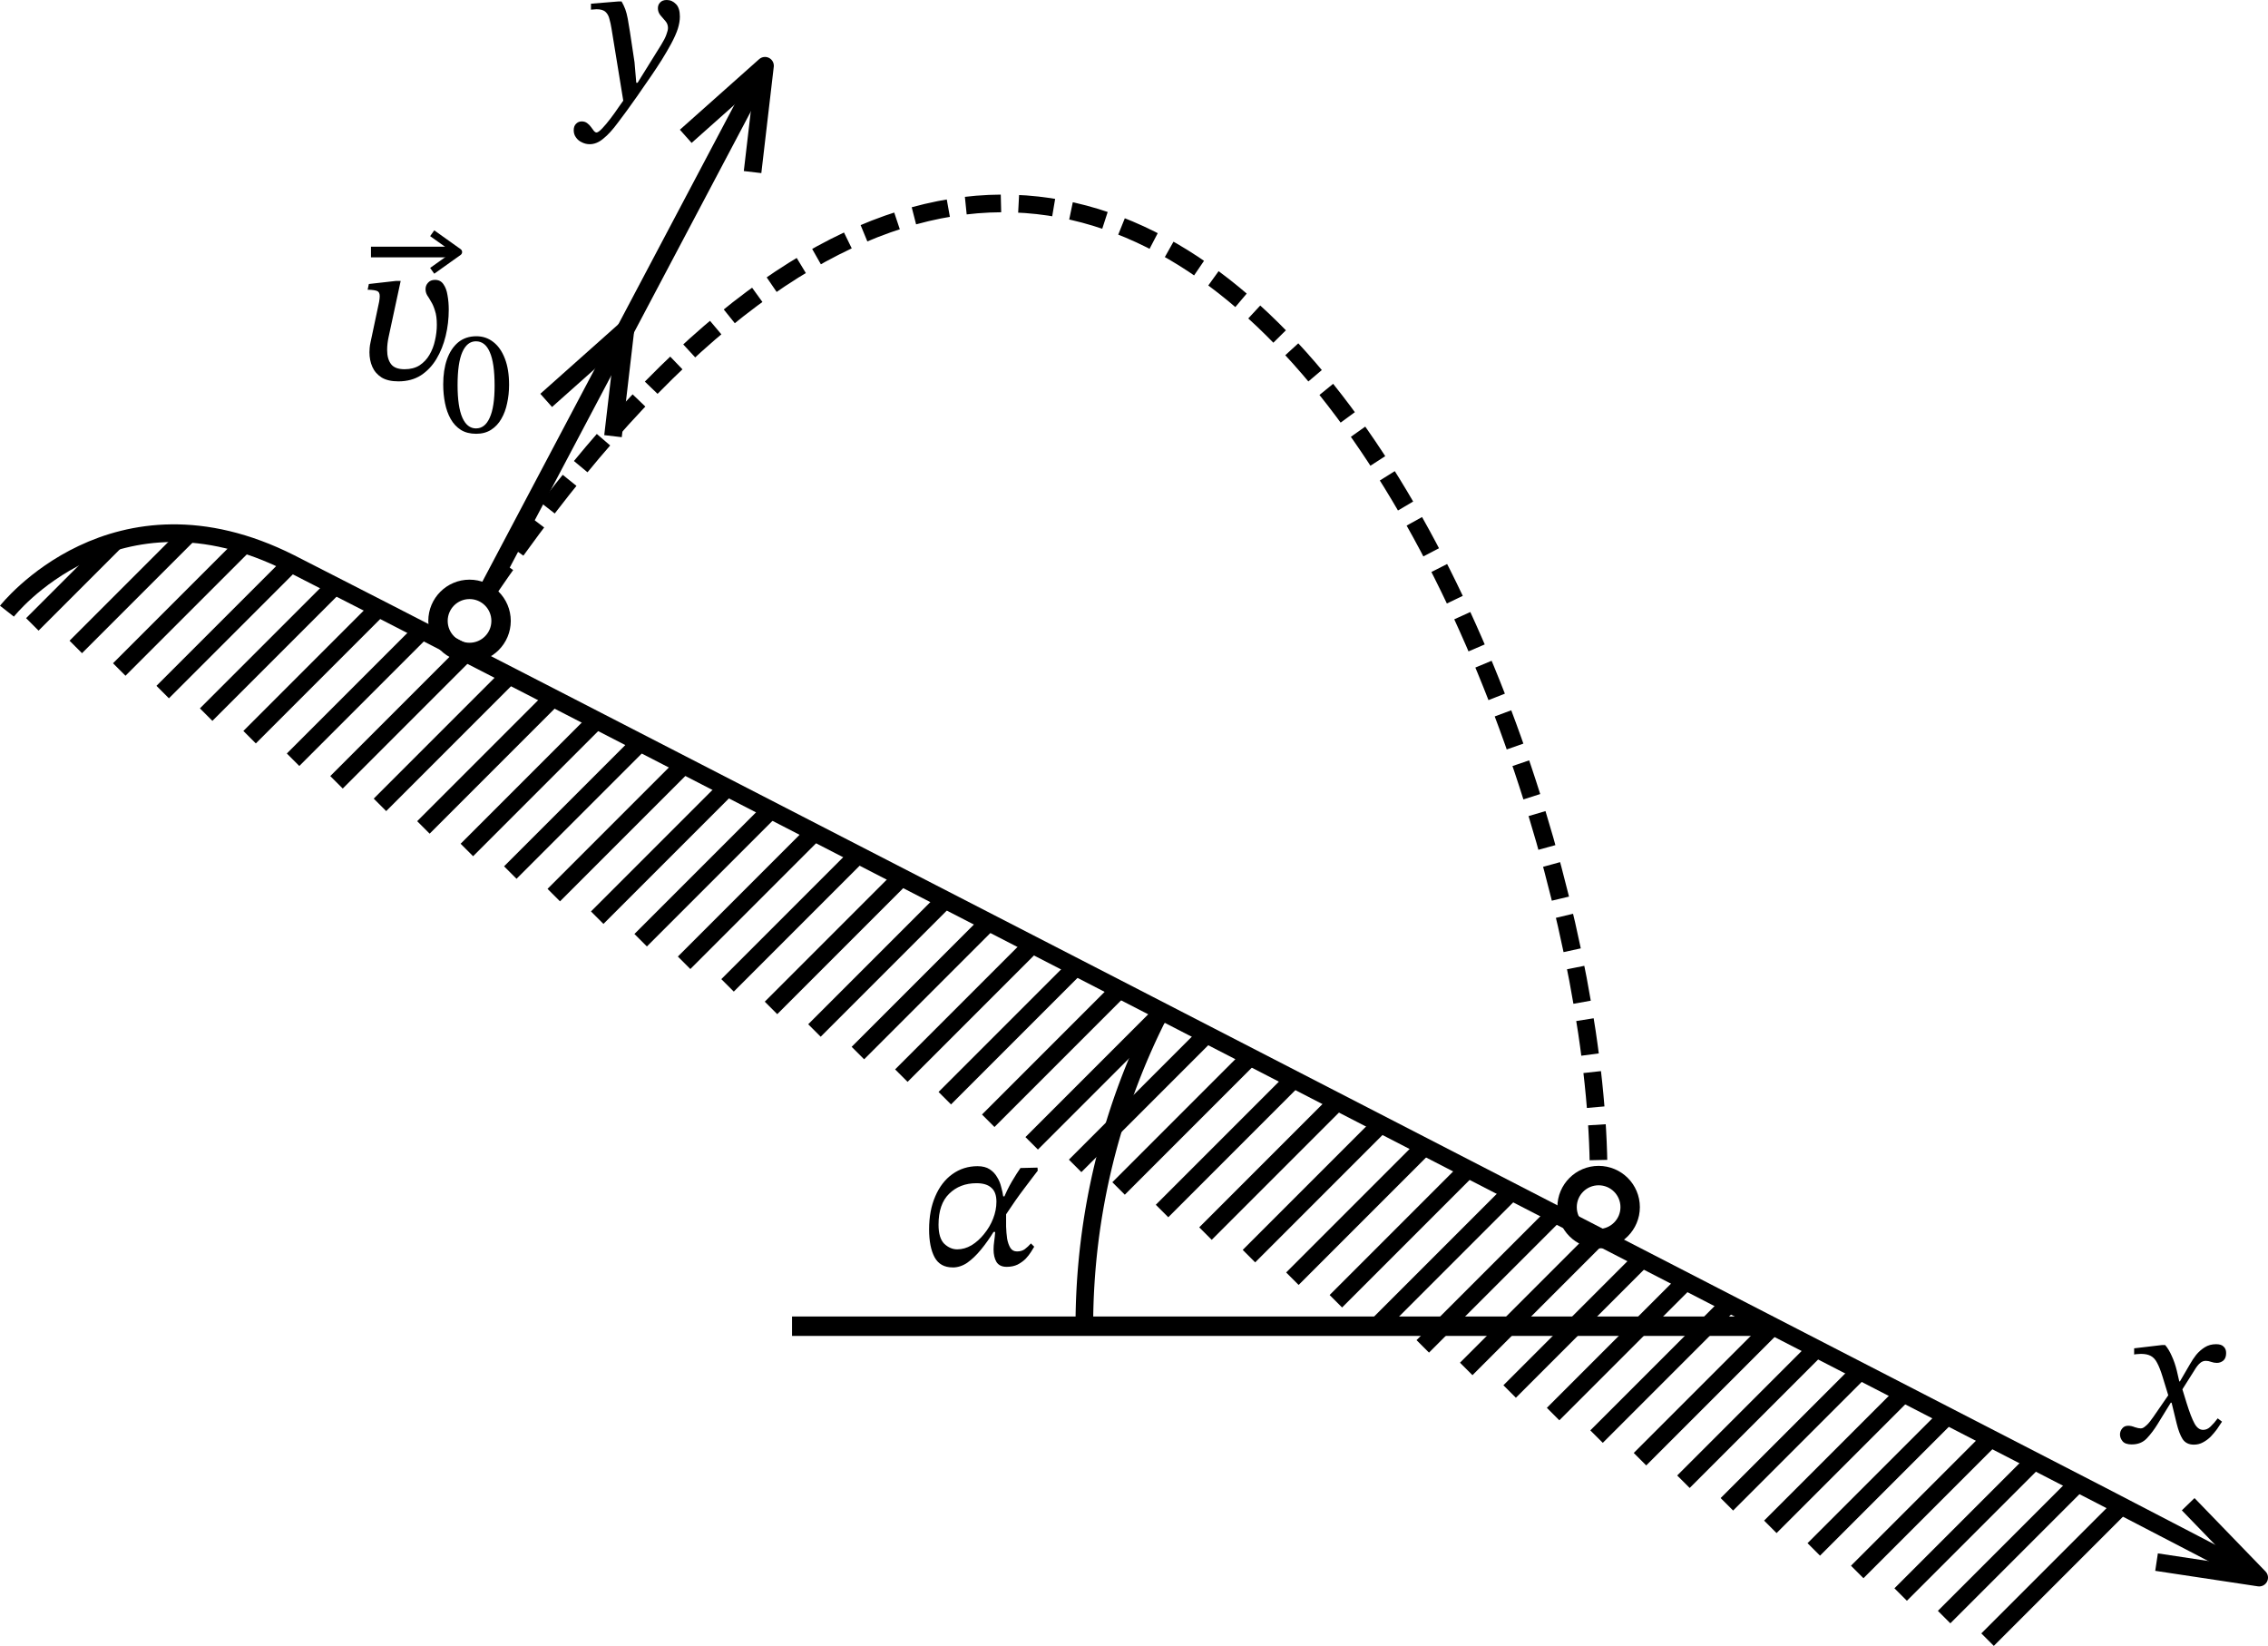 <?xml version="1.0" encoding="UTF-8" standalone="no"?>
<!-- Created with Inkscape (http://www.inkscape.org/) -->

<svg
   width="128.569mm"
   height="93.28mm"
   viewBox="0 0 128.569 93.28"
   version="1.1"
   id="svg1"
   inkscape:version="1.4.2 (ebf0e940, 2025-05-08)"
   sodipodi:docname="1455t.svg"
   xml:space="preserve"
   xmlns:inkscape="http://www.inkscape.org/namespaces/inkscape"
   xmlns:sodipodi="http://sodipodi.sourceforge.net/DTD/sodipodi-0.dtd"
   xmlns="http://www.w3.org/2000/svg"
   xmlns:svg="http://www.w3.org/2000/svg"><sodipodi:namedview
     id="namedview1"
     pagecolor="#ffffff"
     bordercolor="#000000"
     borderopacity="0.25"
     inkscape:showpageshadow="2"
     inkscape:pageopacity="0.0"
     inkscape:pagecheckerboard="0"
     inkscape:deskcolor="#d1d1d1"
     inkscape:document-units="mm"
     inkscape:zoom="1.0423303"
     inkscape:cx="251.83956"
     inkscape:cy="238.88781"
     inkscape:current-layer="layer1" /><defs
     id="defs1" /><g
     inkscape:label="Layer 1"
     inkscape:groupmode="layer"
     id="layer1"
     transform="translate(-52.149,-1.258)"><g
       id="g2"><path
         style="opacity:1;fill:none;fill-rule:evenodd;stroke:#000000;stroke-width:1;stroke-linejoin:round;paint-order:fill markers stroke"
         d="m 180.218,90.672 c 0,0 -6.896,-3.595 -8.94,-4.649 C 154.187,77.215 73.894,35.839 68.597,33.171 58.618,28.145 52.543,35.898 52.543,35.898"
         id="path1"
         sodipodi:nodetypes="cssc" /><path
         style="fill:none;stroke:#000000;stroke-width:1"
         d="m 58.681,31.947 -4.699,4.699 m 2.463,1.279 6.418,-6.418 m 3.138,0.604 -7.092,7.092 m 2.463,1.279 7.282,-7.282 m 2.478,1.264 -7.296,7.296 m 2.463,1.279 7.307,-7.307 m 2.473,1.269 -7.316,7.316 m 2.463,1.279 7.325,-7.325 m 2.471,1.27 -7.333,7.333 m 2.463,1.279 7.341,-7.341 m 2.471,1.271 -7.349,7.349 m 2.463,1.279 7.357,-7.357 m 2.471,1.271 -7.364,7.364 m 2.463,1.279 7.372,-7.372 m 2.47,1.271 -7.379,7.379 m 2.463,1.279 7.386,-7.386 m 2.47,1.272 -7.393,7.393 m 2.463,1.279 7.4,-7.4 m 2.47,1.272 -7.407,7.407 m 2.463,1.279 7.414,-7.414 m 2.47,1.272 -7.421,7.421 m 2.463,1.279 7.428,-7.428 m 2.47,1.272 -7.435,7.435 m 2.463,1.279 7.441,-7.441 m 2.47,1.272 -7.448,7.448 m 2.463,1.279 7.455,-7.455 m 2.47,1.272 -7.461,7.461 m 2.463,1.279 7.468,-7.468 m 2.47,1.272 -7.474,7.474 m 2.463,1.279 7.481,-7.481 m 2.47,1.272 -7.487,7.487 m 2.463,1.279 7.494,-7.494 m 2.47,1.272 -7.5,7.5 m 2.463,1.279 7.506,-7.506 m 2.469,1.272 -7.513,7.513 m 2.463,1.279 7.519,-7.519 m 2.469,1.272 -7.525,7.525 m 2.463,1.279 7.532,-7.532 m 2.469,1.272 -7.538,7.538 m 2.463,1.279 7.544,-7.544 m 2.469,1.272 -7.55,7.55 m 2.463,1.279 7.557,-7.557 m 2.469,1.272 -7.563,7.563 m 2.463,1.279 7.569,-7.569 m 2.469,1.272 -7.575,7.575 m 2.463,1.279 7.581,-7.581"
         id="path2" /></g><circle
       style="font-variation-settings:normal;opacity:1;fill:none;fill-opacity:1;fill-rule:evenodd;stroke:#000000;stroke-width:1.1;stroke-linecap:butt;stroke-linejoin:miter;stroke-miterlimit:4;stroke-dasharray:none;stroke-dashoffset:0;stroke-opacity:1;stop-color:#000000;stop-opacity:1"
       id="path3"
       cx="78.766"
       cy="36.449"
       r="1.788" /><circle
       style="font-variation-settings:normal;fill:none;fill-opacity:1;fill-rule:evenodd;stroke:#000000;stroke-width:1.1;stroke-linecap:butt;stroke-linejoin:miter;stroke-miterlimit:4;stroke-dasharray:none;stroke-dashoffset:0;stroke-opacity:1;stop-color:#000000"
       id="path3-4"
       cx="142.772"
       cy="69.674"
       r="1.788" /><path
       style="opacity:1;fill:none;fill-rule:evenodd;stroke:#000000;stroke-width:1.1;stroke-linejoin:round;stroke-dasharray:none;paint-order:fill markers stroke"
       d="M 152.649,76.424 H 97.048"
       id="path4" /><path
       style="font-variation-settings:normal;opacity:1;fill:none;fill-opacity:1;fill-rule:evenodd;stroke:#000000;stroke-width:1;stroke-linecap:butt;stroke-linejoin:miter;stroke-miterlimit:4;stroke-dasharray:none;stroke-dashoffset:0;stroke-opacity:1;stop-color:#000000;stop-opacity:1"
       id="path5"
       sodipodi:type="arc"
       sodipodi:cx="152.64931"
       sodipodi:cy="76.423813"
       sodipodi:rx="39.030239"
       sodipodi:ry="39.030239"
       sodipodi:start="3.1415927"
       sodipodi:end="3.6255076"
       sodipodi:open="true"
       sodipodi:arc-type="arc"
       d="m 113.619,76.424 a 39.03,39.03 0 0 1 4.481,-18.159" /><path
       style="opacity:1;fill:none;fill-rule:evenodd;stroke:#000000;stroke-width:1;stroke-linejoin:round;stroke-dasharray:none;paint-order:fill markers stroke"
       d="M 79.691,34.919 95.516,4.985"
       id="path6" /><path
       style="opacity:1;fill:none;fill-rule:evenodd;stroke:#000000;stroke-width:1;stroke-linejoin:round;stroke-dasharray:none;paint-order:fill markers stroke"
       d="M 91.023,8.984 95.516,4.985 94.811,11.011"
       id="path7"
       sodipodi:nodetypes="ccc" /><path
       style="fill:none;fill-rule:evenodd;stroke:#000000;stroke-width:1;stroke-linejoin:round;stroke-dasharray:none;paint-order:fill markers stroke"
       d="m 83.111,23.951 4.492,-3.999 -0.704,6.026"
       id="path7-5"
       sodipodi:nodetypes="ccc" /><path
       style="opacity:1;fill:none;fill-rule:evenodd;stroke:#000000;stroke-width:1;stroke-linejoin:round;stroke-dasharray:2, 1;stroke-dashoffset:0;paint-order:fill markers stroke"
       d="m 79.691,34.919 c 37.566,-55.169 63.081,7.033 63.081,32.967"
       id="path8"
       sodipodi:nodetypes="cc" /><path
       style="opacity:1;fill:none;fill-rule:evenodd;stroke:#000000;stroke-width:1;stroke-linejoin:round;stroke-dasharray:none;stroke-dashoffset:0;paint-order:fill markers stroke"
       d="m 176.193,86.512 4.025,4.159 -5.818,-0.878"
       id="path9"
       sodipodi:nodetypes="ccc" /><path
       d="m 106.156,73.091 q -0.71,0 -1.024,-0.57 -0.314,-0.582 -0.314,-1.583 0,-1.071 0.349,-1.874 0.349,-0.815 0.966,-1.257 0.629,-0.454 1.432,-0.454 0.419,0 0.687,0.175 0.268,0.175 0.419,0.442 0.163,0.256 0.233,0.559 0.082,0.291 0.116,0.536 h 0.256 l -0.093,1.024 q 0,0.314 0,0.687 0.012,0.361 0.058,0.687 0.058,0.314 0.186,0.524 0.128,0.198 0.373,0.198 0.268,0 0.442,-0.128 0.186,-0.14 0.349,-0.326 l 0.186,0.186 q -0.07,0.105 -0.186,0.303 -0.116,0.186 -0.303,0.384 -0.186,0.186 -0.454,0.326 -0.268,0.128 -0.617,0.128 -0.407,0 -0.582,-0.279 -0.163,-0.279 -0.163,-0.71 0,-0.21 0.035,-0.454 0.035,-0.244 0.058,-0.536 h -0.093 q -0.338,0.547 -0.722,1.013 -0.373,0.454 -0.768,0.733 -0.396,0.268 -0.827,0.268 z m 0.256,-1.024 q 0.419,0 0.815,-0.233 0.396,-0.244 0.71,-0.64 0.326,-0.396 0.512,-0.873 0.186,-0.477 0.186,-0.955 0,-0.547 -0.291,-0.792 -0.279,-0.256 -0.838,-0.256 -0.943,0 -1.548,0.594 -0.605,0.582 -0.605,1.758 0,0.757 0.326,1.083 0.338,0.314 0.733,0.314 z m 2.643,-1.793 -0.047,-1.013 q 0.21,-0.536 0.501,-1.036 0.303,-0.512 0.489,-0.768 l 0.966,-0.023 0.012,0.175 q -0.093,0.116 -0.303,0.396 -0.21,0.268 -0.466,0.617 -0.256,0.338 -0.501,0.687 -0.244,0.349 -0.419,0.617 -0.175,0.256 -0.233,0.349 z"
       id="text8"
       style="font-style:italic;font-size:11.642px;font-family:'STIX Two Text';-inkscape-font-specification:'STIX Two Text, Italic';font-variant-ligatures:none;stroke-width:0.45"
       aria-label="α" /><path
       d="m 176.518,83.136 q -0.431,0 -0.64,-0.314 -0.198,-0.314 -0.338,-0.885 l -0.314,-1.292 -0.128,-0.198 -0.361,-1.176 q -0.151,-0.489 -0.303,-0.768 -0.14,-0.279 -0.361,-0.396 -0.21,-0.116 -0.559,-0.116 -0.093,0 -0.186,0.012 -0.082,0 -0.198,0.023 V 77.676 l 1.583,-0.186 h 0.175 q 0.21,0.244 0.373,0.617 0.175,0.373 0.291,0.85 l 0.163,0.71 0.116,0.221 0.279,0.908 q 0.244,0.78 0.442,1.141 0.198,0.361 0.489,0.361 0.233,0 0.419,-0.186 0.198,-0.186 0.407,-0.466 l 0.244,0.186 q -0.116,0.186 -0.279,0.419 -0.163,0.221 -0.361,0.431 -0.198,0.198 -0.442,0.326 -0.233,0.128 -0.512,0.128 z m -3.516,-0.012 q -0.373,0 -0.524,-0.175 -0.151,-0.186 -0.151,-0.384 0,-0.198 0.128,-0.349 0.116,-0.151 0.338,-0.151 0.175,0 0.373,0.081 0.21,0.07 0.349,0.07 0.023,0 0.105,-0.023 0.082,-0.035 0.233,-0.175 0.151,-0.14 0.373,-0.466 l 0.908,-1.316 0.233,0.524 h -0.163 l -0.745,1.211 q -0.279,0.454 -0.605,0.803 -0.326,0.349 -0.85,0.349 z m 3.574,-4.249 -0.78,1.234 -0.221,-0.559 h 0.151 l 0.57,-0.978 q 0.151,-0.268 0.349,-0.524 0.21,-0.256 0.489,-0.431 0.279,-0.175 0.64,-0.175 0.303,0 0.431,0.14 0.14,0.128 0.14,0.361 0,0.291 -0.163,0.431 -0.163,0.128 -0.361,0.128 -0.163,0 -0.326,-0.058 -0.151,-0.058 -0.303,-0.058 -0.186,0 -0.326,0.128 -0.14,0.116 -0.291,0.361 z"
       id="text9"
       style="font-style:italic;font-size:11.642px;font-family:'STIX Two Text';-inkscape-font-specification:'STIX Two Text, Italic';font-variant-ligatures:none;stroke-width:0.45"
       aria-label="x" /><path
       d="m 85.58,9.431 q -0.233,0 -0.442,-0.105 -0.21,-0.093 -0.338,-0.279 -0.128,-0.175 -0.128,-0.407 0,-0.244 0.14,-0.373 0.128,-0.128 0.314,-0.128 0.175,0 0.303,0.093 0.128,0.093 0.221,0.221 0.093,0.128 0.163,0.221 0.081,0.093 0.151,0.093 0.105,0 0.326,-0.233 0.221,-0.233 0.477,-0.57 0.256,-0.338 0.466,-0.652 0.221,-0.303 0.314,-0.442 l 0.489,-0.92 h 0.256 L 89.631,3.796 q 0.21,-0.338 0.291,-0.57 0.093,-0.244 0.093,-0.384 0,-0.221 -0.14,-0.384 -0.14,-0.163 -0.291,-0.338 -0.14,-0.175 -0.14,-0.396 0,-0.198 0.128,-0.326 0.128,-0.14 0.373,-0.14 0.303,0 0.524,0.233 0.221,0.221 0.221,0.71 0,0.314 -0.116,0.687 Q 90.458,3.249 90.19,3.749 89.969,4.157 89.666,4.646 89.364,5.123 89.061,5.566 88.758,6.008 88.537,6.322 88.328,6.637 88.281,6.695 87.652,7.591 87.187,8.197 86.733,8.814 86.349,9.116 85.976,9.431 85.58,9.431 Z M 88.234,6.136 87.513,7.16 86.814,2.876 Q 86.768,2.585 86.698,2.341 86.64,2.085 86.477,1.933 86.314,1.782 85.964,1.782 q -0.081,0 -0.163,0.012 -0.07,0 -0.151,0.012 V 1.468 L 87.21,1.34 h 0.175 q 0.128,0.221 0.21,0.442 0.081,0.221 0.14,0.536 0.058,0.303 0.128,0.768 l 0.256,1.7 z"
       id="text10"
       style="font-style:italic;font-size:11.642px;font-family:'STIX Two Text';-inkscape-font-specification:'STIX Two Text, Italic';font-variant-ligatures:none;stroke-width:0.45"
       aria-label="y" /><path
       d="m 74.734,22.872 q -0.594,0 -0.955,-0.221 -0.361,-0.233 -0.524,-0.605 -0.163,-0.373 -0.163,-0.827 0,-0.105 0.012,-0.244 0.012,-0.151 0.047,-0.303 l 0.489,-2.305 q 0.035,-0.198 0.035,-0.326 0,-0.233 -0.151,-0.291 -0.14,-0.058 -0.477,-0.07 -0.012,0 -0.023,0 -0.012,0 -0.035,0 l 0.07,-0.326 1.548,-0.175 h 0.256 l -0.687,3.19 q -0.035,0.163 -0.058,0.349 -0.023,0.175 -0.023,0.373 0,0.512 0.221,0.803 0.221,0.291 0.768,0.291 0.501,0 0.85,-0.221 0.349,-0.233 0.559,-0.594 0.221,-0.373 0.314,-0.815 0.105,-0.454 0.105,-0.885 0,-0.501 -0.105,-0.803 -0.093,-0.314 -0.221,-0.512 -0.116,-0.21 -0.221,-0.361 -0.093,-0.163 -0.093,-0.349 0,-0.21 0.14,-0.361 0.14,-0.163 0.396,-0.163 0.314,0 0.477,0.244 0.175,0.244 0.233,0.629 0.07,0.384 0.07,0.815 0,0.768 -0.175,1.49 -0.175,0.722 -0.524,1.304 -0.349,0.582 -0.885,0.931 -0.536,0.338 -1.269,0.338 z"
       id="text11"
       style="font-style:italic;font-size:11.642px;font-family:'STIX Two Text';-inkscape-font-specification:'STIX Two Text, Italic';font-variant-ligatures:none;stroke-width:0.45"
       aria-label="ʋ" /><path
       d="m 79.138,25.843 q -0.508,0 -0.864,-0.22 -0.356,-0.229 -0.576,-0.618 -0.22,-0.389 -0.322,-0.897 -0.102,-0.508 -0.102,-1.067 0,-0.804 0.212,-1.414 0.22,-0.618 0.635,-0.965 0.423,-0.347 1.033,-0.347 0.55,0 0.965,0.33 0.415,0.322 0.652,0.94 0.237,0.61 0.237,1.482 0,0.542 -0.11,1.041 -0.102,0.5 -0.33,0.889 -0.22,0.389 -0.576,0.618 -0.356,0.229 -0.855,0.229 z m 0,-0.305 q 0.5,0 0.77,-0.601 0.279,-0.601 0.279,-1.82 0,-1.287 -0.271,-1.897 -0.262,-0.618 -0.787,-0.618 -0.5,0 -0.77,0.61 -0.271,0.61 -0.271,1.871 0,1.228 0.271,1.846 0.271,0.61 0.779,0.61 z"
       id="text12"
       style="font-size:8.467px;font-family:'STIX Two Text';-inkscape-font-specification:'STIX Two Text, Normal';font-variant-ligatures:none;stroke-width:0.45"
       aria-label="0" /><g
       id="g13"
       transform="matrix(1.006,0,0,1.006,-0.247,0.016)"><path
         style="opacity:1;fill:none;fill-rule:evenodd;stroke:#000000;stroke-width:0.6;stroke-linejoin:round;stroke-dasharray:none;stroke-dashoffset:0;paint-order:fill markers stroke"
         d="m 72.988,15.434 h 4.598"
         id="path12" /><path
         style="opacity:1;fill:none;fill-rule:evenodd;stroke:#000000;stroke-width:0.4;stroke-linejoin:round;stroke-dasharray:none;stroke-dashoffset:0;paint-order:fill markers stroke"
         d="M 76.438,16.492 77.924,15.434 76.438,14.375"
         id="path13"
         sodipodi:nodetypes="ccc" /></g></g></svg>
